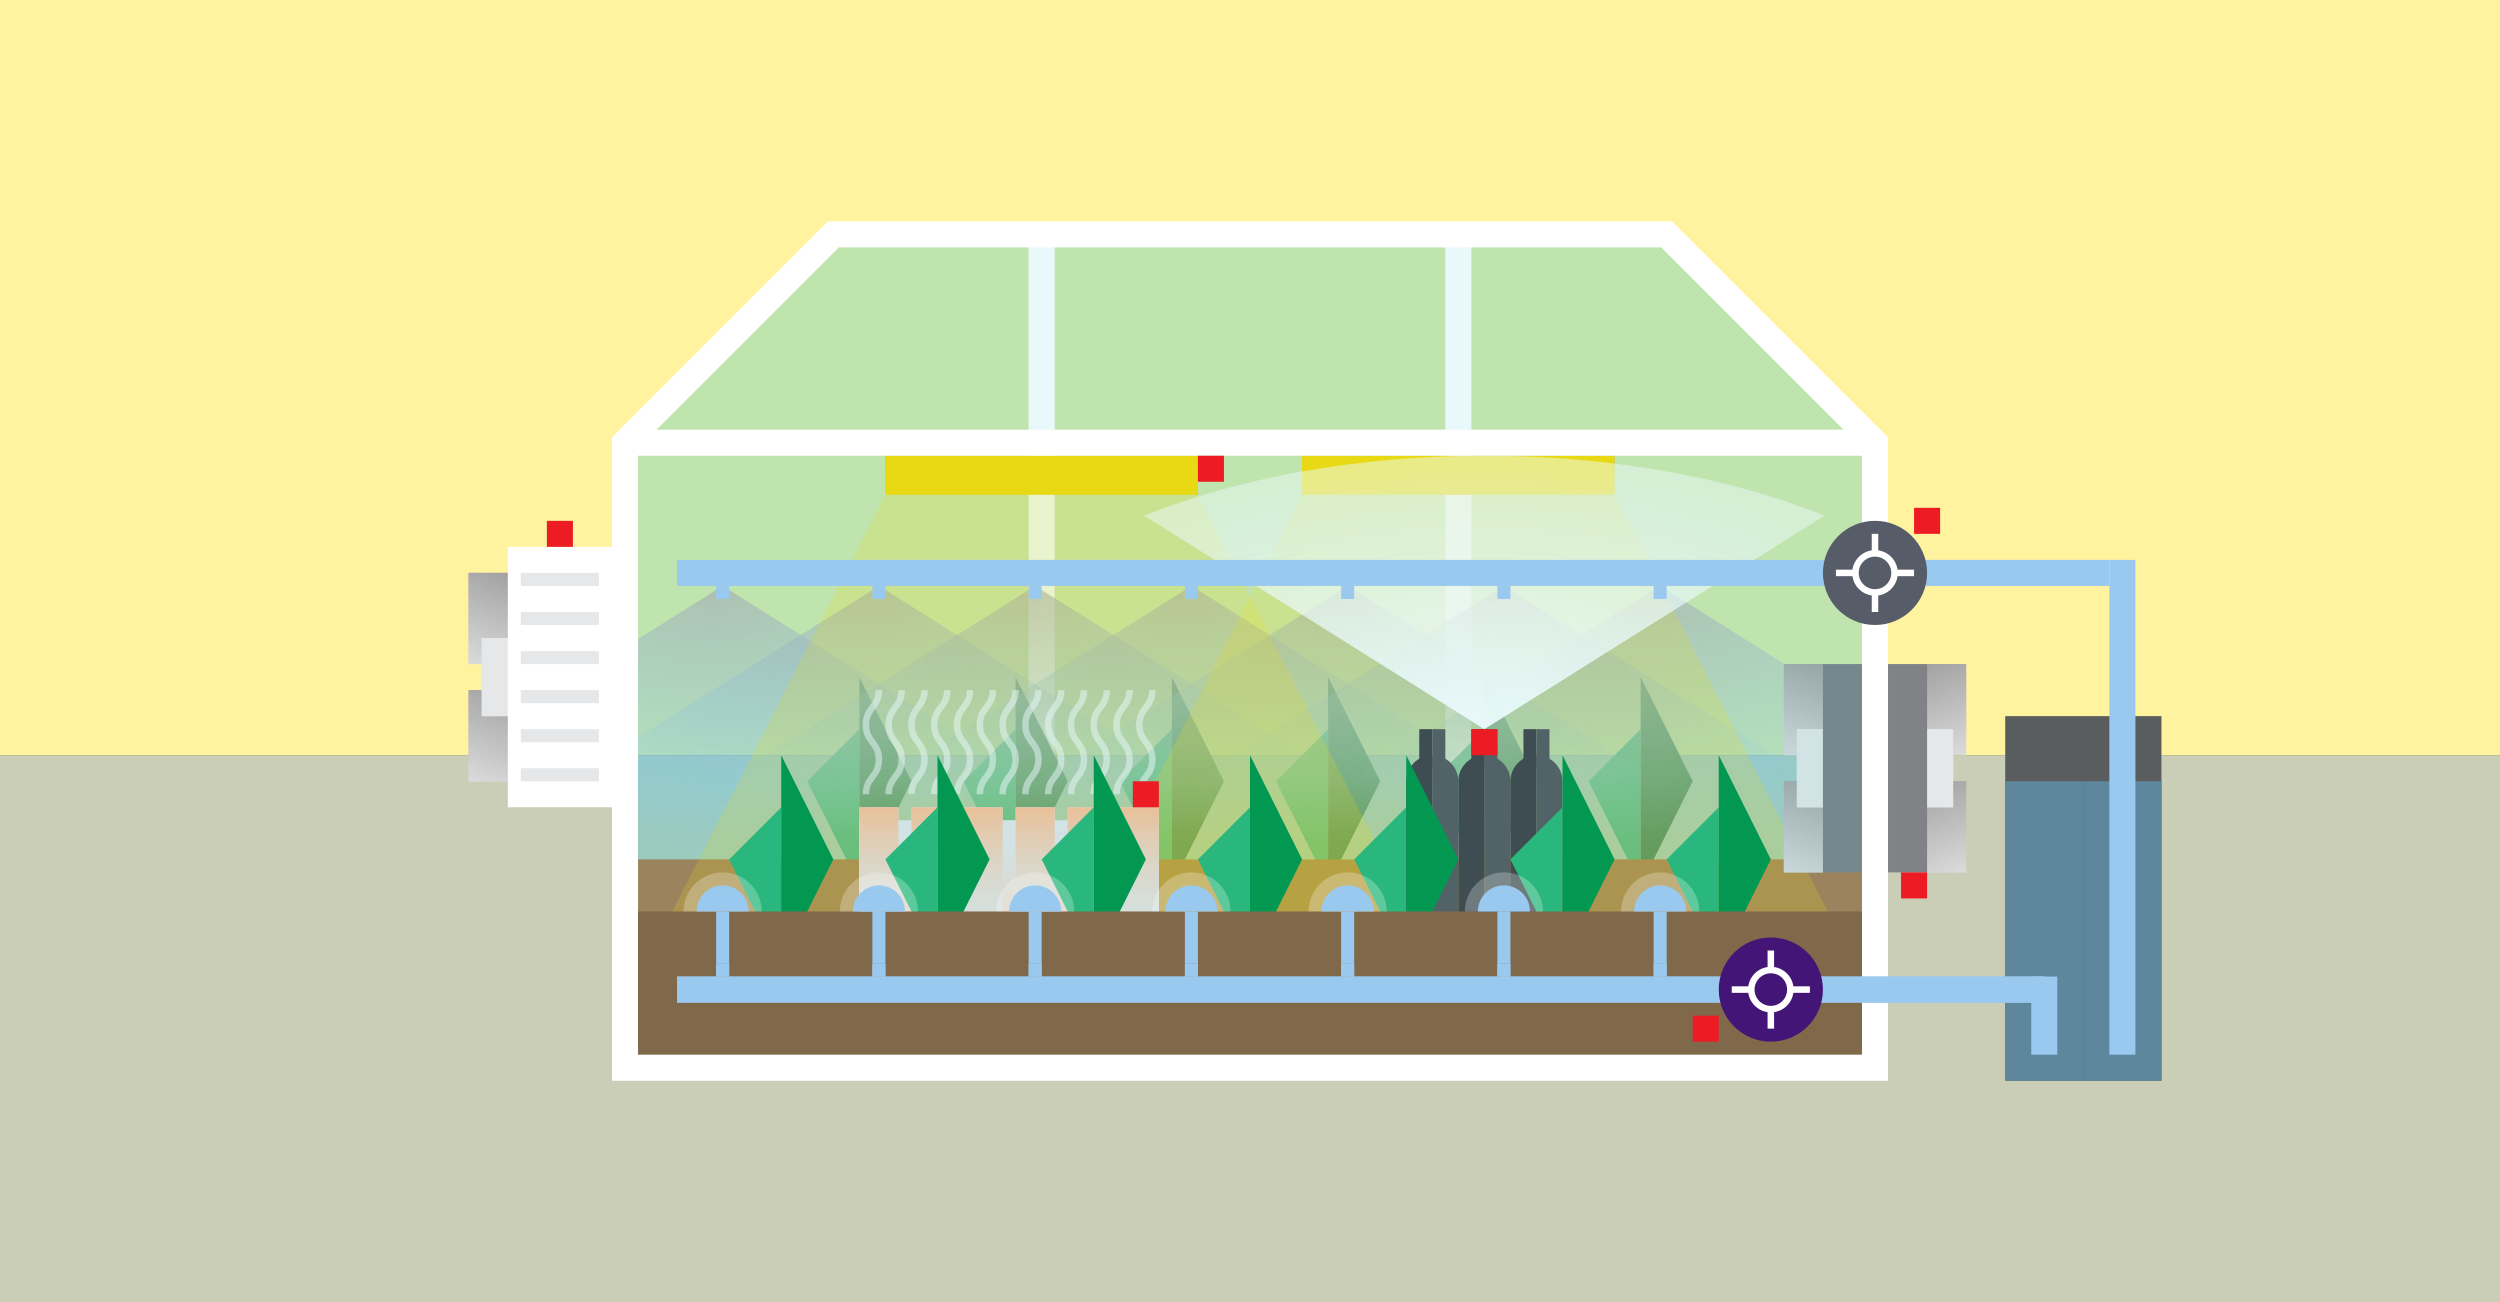 <?xml version="1.0" encoding="utf-8"?>
<!-- Generator: Adobe Illustrator 19.2.1, SVG Export Plug-In . SVG Version: 6.00 Build 0)  -->
<svg version="1.1" xmlns="http://www.w3.org/2000/svg" xmlns:xlink="http://www.w3.org/1999/xlink" x="0px" y="0px"
	 viewBox="0 0 1536 800" style="enable-background:new 0 0 1536 800;" xml:space="preserve">
<rect x="0" y="0" width="1536" height="800" fill="#333333" stroke="none"/>
<style type="text/css">
	.st0{fill:#303A30;}
	.st1{fill:url(#SVGID_1_);}
	.st2{fill:url(#SVGID_2_);}
	.st3{fill:#CBCEB6;}
	.st4{fill:#FFF39F;}
	.st5{opacity:0.2;fill:#1EBED8;}
	.st6{fill:none;stroke:#FFFFFF;stroke-width:16;stroke-miterlimit:10;}
	.st7{fill:#4FB78F;}
	.st8{fill:#498764;}
	.st9{fill:#A97C50;}
	.st10{clip-path:url(#SVGID_4_);fill:url(#SVGID_5_);}
	.st11{clip-path:url(#SVGID_4_);fill:url(#SVGID_6_);}
	.st12{clip-path:url(#SVGID_4_);fill:url(#SVGID_7_);}
	.st13{clip-path:url(#SVGID_4_);fill:url(#SVGID_8_);}
	.st14{clip-path:url(#SVGID_4_);fill:url(#SVGID_9_);}
	.st15{clip-path:url(#SVGID_4_);fill:url(#SVGID_10_);}
	.st16{clip-path:url(#SVGID_4_);fill:url(#SVGID_11_);}
	.st17{opacity:0.25;fill:#808080;}
	.st18{fill:#AAAAAA;}
	.st19{fill:#FFDC00;}
	.st20{opacity:0.2;fill:#FFDC00;}
	.st21{fill:#C6CBCE;}
	.st22{fill:#E6E7E8;}
	.st23{fill:url(#SVGID_12_);}
	.st24{fill:url(#SVGID_13_);}
	.st25{fill:url(#SVGID_14_);}
	.st26{fill:url(#SVGID_15_);}
	.st27{fill:url(#SVGID_16_);}
	.st28{fill:url(#SVGID_17_);}
	.st29{fill:url(#SVGID_18_);}
	.st30{opacity:0.5;}
	.st31{fill:none;stroke:#FFFFFF;stroke-width:4;stroke-miterlimit:10;}
	.st32{fill:url(#SVGID_19_);}
	.st33{fill:url(#SVGID_20_);}
	.st34{fill:url(#SVGID_21_);}
	.st35{fill:url(#SVGID_22_);}
	.st36{fill:url(#SVGID_23_);}
	.st37{fill:url(#SVGID_24_);}
	.st38{fill:url(#SVGID_25_);}
	.st39{fill:url(#SVGID_26_);}
	.st40{fill:#FFFFFF;}
	.st41{fill:#58595B;}
	.st42{fill:#414042;}
	.st43{fill:url(#SVGID_27_);}
	.st44{fill:url(#SVGID_28_);}
	.st45{fill:url(#SVGID_29_);}
	.st46{fill:url(#SVGID_30_);}
	.st47{fill:url(#SVGID_31_);}
	.st48{fill:url(#SVGID_32_);}
	.st49{fill:url(#SVGID_33_);}
	.st50{fill:url(#SVGID_34_);}
	.st51{fill:url(#SVGID_35_);}
	.st52{fill:#808285;}
	.st53{fill:#2BB673;}
	.st54{fill:#009444;}
	.st55{fill:#8B5E3C;}
	.st56{opacity:0.1;fill:#1EBED8;}
	.st57{fill:#5A5D5E;}
	.st58{fill:#5E879E;}
	.st59{fill:#9AC9EF;}
	.st60{opacity:0.25;fill:#FFFFFF;}
	.st61{fill:#421577;}
	.st62{fill:#421577;stroke:#FFFFFF;stroke-width:4;stroke-miterlimit:10;}
	.st63{fill:#565C68;}
	.st64{fill:#565C68;stroke:#FFFFFF;stroke-width:4;stroke-miterlimit:10;}
	.st65{fill:#ED1C24;}
</style>
<g class="group-outdoor-light">
	<g id="scape-night">
		<rect y="464" class="st0" width="1536" height="336"/>
		<linearGradient id="SVGID_1_" gradientUnits="userSpaceOnUse" x1="768" y1="-181.25" x2="768" y2="801.528">
			<stop  offset="0" style="stop-color:#00AEEF"/>
			<stop  offset="0.458" style="stop-color:#000000"/>
			<stop  offset="1" style="stop-color:#FFFF00"/>
		</linearGradient>
		<rect class="st1" width="1536" height="464"/>
	</g>
</g>
<g class="group-device-light">
	<g id="device-light-reflects">

			<radialGradient id="SVGID_2_" cx="768" cy="664" r="483.322" gradientTransform="matrix(1 0 0 0.25 0 498)" gradientUnits="userSpaceOnUse">
			<stop  offset="0" style="stop-color:#FFFF00;stop-opacity:0.5"/>
			<stop  offset="1" style="stop-color:#FFFF00;stop-opacity:0"/>
		</radialGradient>
		<ellipse class="st2" cx="768" cy="664" rx="640" ry="240"/>
	</g>
</g>
<g class="group-outdoor-light">
	<g id="scape-day">
		<rect y="464" class="st3" width="1536" height="336"/>
		<rect class="st4" width="1536" height="464"/>
	</g>
</g>
<g class="group-plane">
	<g id="plane-far">
		<g id="Layer_15">
			<polygon class="st5" points="384,272 512,144 1024,144 1152,272 1152,656 384,656 			"/>
		</g>
		<g id="Layer_3">
			<polyline class="st6" points="640,144 640,272 640,656 			"/>
			<polyline class="st6" points="896,144 896,272 896,656 			"/>
		</g>
		<g id="Layer_10">
			<g>
				<polyline class="st7" points="528,544 496,480 528,448 528,544 				"/>
				<polygon class="st8" points="560,480 528,416 528,544 				"/>
			</g>
			<g>
				<polyline class="st7" points="624,544 592,480 624,448 624,544 				"/>
				<polygon class="st8" points="656,480 624,416 624,544 				"/>
			</g>
			<g>
				<polyline class="st7" points="720,544 688,480 720,448 720,544 				"/>
				<polygon class="st8" points="752,480 720,416 720,544 				"/>
			</g>
			<g>
				<polyline class="st7" points="816,544 784,480 816,448 816,544 				"/>
				<polygon class="st8" points="848,480 816,416 816,544 				"/>
			</g>
			<g>
				<polyline class="st7" points="912,544 880,480 912,448 912,544 				"/>
				<polygon class="st8" points="944,480 912,416 912,544 				"/>
			</g>
			<g>
				<polyline class="st7" points="1008,544 976,480 1008,448 1008,544 				"/>
				<polygon class="st8" points="1040,480 1008,416 1008,544 				"/>
			</g>
		</g>
		<g id="Layer_5">
			<rect x="384" y="528" class="st9" width="768" height="128"/>
		</g>
	</g>
</g>
<g class="group-device-vaporizer">
	<g id="device-vaporizer-vapor">
		<g>
			<defs>
				<polygon id="SVGID_3_" points="384,272 512,144 1024,144 1152,272 1152,656 384,656 				"/>
			</defs>
			<clipPath id="SVGID_4_">
				<use xlink:href="#SVGID_3_"  style="overflow:visible;"/>
			</clipPath>

				<radialGradient id="SVGID_5_" cx="440.719" cy="715.191" r="159.733" gradientTransform="matrix(1.992 0 0 -1 -440.387 1075.191)" gradientUnits="userSpaceOnUse">
				<stop  offset="0" style="stop-color:#B5AEAE;stop-opacity:0.7"/>
				<stop  offset="1" style="stop-color:#86D1FF;stop-opacity:0"/>
			</radialGradient>
			<path class="st10" d="M444,360l209,131.159C595.725,514.192,523.093,528,444,528s-151.725-13.808-209-36.841L444,360z"/>

				<radialGradient id="SVGID_6_" cx="537.111" cy="715.191" r="159.733" gradientTransform="matrix(1.992 0 0 -1 -536.387 1075.191)" gradientUnits="userSpaceOnUse">
				<stop  offset="0" style="stop-color:#B5AEAE;stop-opacity:0.7"/>
				<stop  offset="1" style="stop-color:#86D1FF;stop-opacity:0"/>
			</radialGradient>
			<path class="st11" d="M540,360l209,131.159C691.725,514.192,619.093,528,540,528s-151.725-13.808-209-36.841L540,360z"/>

				<radialGradient id="SVGID_7_" cx="633.503" cy="715.191" r="159.733" gradientTransform="matrix(1.992 0 0 -1 -632.387 1075.191)" gradientUnits="userSpaceOnUse">
				<stop  offset="0" style="stop-color:#B5AEAE;stop-opacity:0.7"/>
				<stop  offset="1" style="stop-color:#86D1FF;stop-opacity:0"/>
			</radialGradient>
			<path class="st12" d="M636,360l209,131.159C787.725,514.192,715.093,528,636,528s-151.725-13.808-209-36.841L636,360z"/>

				<radialGradient id="SVGID_8_" cx="729.895" cy="715.191" r="159.733" gradientTransform="matrix(1.992 0 0 -1 -728.387 1075.191)" gradientUnits="userSpaceOnUse">
				<stop  offset="0" style="stop-color:#B5AEAE;stop-opacity:0.7"/>
				<stop  offset="1" style="stop-color:#86D1FF;stop-opacity:0"/>
			</radialGradient>
			<path class="st13" d="M732,360l209,131.159C883.725,514.192,811.093,528,732,528s-151.725-13.808-209-36.841L732,360z"/>

				<radialGradient id="SVGID_9_" cx="826.288" cy="715.191" r="159.733" gradientTransform="matrix(1.992 0 0 -1 -824.387 1075.191)" gradientUnits="userSpaceOnUse">
				<stop  offset="0" style="stop-color:#B5AEAE;stop-opacity:0.7"/>
				<stop  offset="1" style="stop-color:#86D1FF;stop-opacity:0"/>
			</radialGradient>
			<path class="st14" d="M828,360l209,131.159C979.725,514.192,907.093,528,828,528s-151.725-13.808-209-36.841L828,360z"/>

				<radialGradient id="SVGID_10_" cx="922.68" cy="715.191" r="159.733" gradientTransform="matrix(1.992 0 0 -1 -920.387 1075.191)" gradientUnits="userSpaceOnUse">
				<stop  offset="0" style="stop-color:#B5AEAE;stop-opacity:0.7"/>
				<stop  offset="1" style="stop-color:#86D1FF;stop-opacity:0"/>
			</radialGradient>
			<path class="st15" d="M924,360l209,131.159C1075.725,514.192,1003.093,528,924,528s-151.725-13.808-209-36.841L924,360z"/>

				<radialGradient id="SVGID_11_" cx="1019.072" cy="715.191" r="159.733" gradientTransform="matrix(1.992 0 0 -1 -1016.387 1075.191)" gradientUnits="userSpaceOnUse">
				<stop  offset="0" style="stop-color:#B5AEAE;stop-opacity:0.7"/>
				<stop  offset="1" style="stop-color:#86D1FF;stop-opacity:0"/>
			</radialGradient>
			<path class="st16" d="M1020,360l209,131.159C1171.725,514.192,1099.093,528,1020,528s-151.725-13.808-209-36.841L1020,360z"/>
		</g>
	</g>
</g>
<g class="group-device-light">
	<g id="device-light-off">
		<rect x="800" y="288" class="st17" width="192" height="16"/>
		<rect x="544" y="288" class="st17" width="192" height="16"/>
		<rect x="800" y="280" class="st18" width="192" height="8"/>
		<rect x="544" y="280" class="st18" width="192" height="8"/>
	</g>
	<g id="device-light-on">
		<rect x="800" y="280" class="st19" width="192" height="24"/>
		<rect x="544" y="280" class="st19" width="192" height="24"/>
	</g>
	<g id="device-light-rays">
		<polygon class="st20" points="392,648 912,648 736,304 544,304 392,601.091 		"/>
		<polygon class="st20" points="1144,601.091 992,304 800,304 624,648 1144,648 		"/>
	</g>
</g>
<g class="group-device-heater">
	<g id="device-heater-off">
		<rect x="528" y="504" class="st21" width="184" height="80"/>
		<rect x="528" y="496" class="st22" width="24" height="96"/>
		<rect x="560" y="496" class="st22" width="24" height="96"/>
		<rect x="592" y="496" class="st22" width="24" height="96"/>
		<rect x="624" y="496" class="st22" width="24" height="96"/>
		<rect x="656" y="496" class="st22" width="24" height="96"/>
		<rect x="688" y="496" class="st22" width="24" height="96"/>
	</g>
	<g id="device-heater-on">
		<linearGradient id="SVGID_12_" gradientUnits="userSpaceOnUse" x1="620" y1="504" x2="620" y2="584">
			<stop  offset="0" style="stop-color:#E6E7E8"/>
			<stop  offset="0.217" style="stop-color:#E7E5E4"/>
			<stop  offset="0.432" style="stop-color:#EBE0D8"/>
			<stop  offset="0.647" style="stop-color:#F0D7C4"/>
			<stop  offset="0.861" style="stop-color:#F8CAA8"/>
			<stop  offset="1" style="stop-color:#FFC092"/>
		</linearGradient>
		<rect x="528" y="504" class="st23" width="184" height="80"/>
		<g>
			<linearGradient id="SVGID_13_" gradientUnits="userSpaceOnUse" x1="540" y1="592" x2="540" y2="496">
				<stop  offset="0" style="stop-color:#E6E7E8"/>
				<stop  offset="0.217" style="stop-color:#E7E5E4"/>
				<stop  offset="0.432" style="stop-color:#EBE0D8"/>
				<stop  offset="0.647" style="stop-color:#F0D7C4"/>
				<stop  offset="0.861" style="stop-color:#F8CAA8"/>
				<stop  offset="1" style="stop-color:#FFC092"/>
			</linearGradient>
			<rect x="528" y="496" class="st24" width="24" height="96"/>
			<linearGradient id="SVGID_14_" gradientUnits="userSpaceOnUse" x1="572" y1="592" x2="572" y2="496">
				<stop  offset="0" style="stop-color:#E6E7E8"/>
				<stop  offset="0.217" style="stop-color:#E7E5E4"/>
				<stop  offset="0.432" style="stop-color:#EBE0D8"/>
				<stop  offset="0.647" style="stop-color:#F0D7C4"/>
				<stop  offset="0.861" style="stop-color:#F8CAA8"/>
				<stop  offset="1" style="stop-color:#FFC092"/>
			</linearGradient>
			<rect x="560" y="496" class="st25" width="24" height="96"/>
			<linearGradient id="SVGID_15_" gradientUnits="userSpaceOnUse" x1="604" y1="592" x2="604" y2="496">
				<stop  offset="0" style="stop-color:#E6E7E8"/>
				<stop  offset="0.217" style="stop-color:#E7E5E4"/>
				<stop  offset="0.432" style="stop-color:#EBE0D8"/>
				<stop  offset="0.647" style="stop-color:#F0D7C4"/>
				<stop  offset="0.861" style="stop-color:#F8CAA8"/>
				<stop  offset="1" style="stop-color:#FFC092"/>
			</linearGradient>
			<rect x="592" y="496" class="st26" width="24" height="96"/>
			<linearGradient id="SVGID_16_" gradientUnits="userSpaceOnUse" x1="636" y1="592" x2="636" y2="496">
				<stop  offset="0" style="stop-color:#E6E7E8"/>
				<stop  offset="0.217" style="stop-color:#E7E5E4"/>
				<stop  offset="0.432" style="stop-color:#EBE0D8"/>
				<stop  offset="0.647" style="stop-color:#F0D7C4"/>
				<stop  offset="0.861" style="stop-color:#F8CAA8"/>
				<stop  offset="1" style="stop-color:#FFC092"/>
			</linearGradient>
			<rect x="624" y="496" class="st27" width="24" height="96"/>
			<linearGradient id="SVGID_17_" gradientUnits="userSpaceOnUse" x1="668" y1="592" x2="668" y2="496">
				<stop  offset="0" style="stop-color:#E6E7E8"/>
				<stop  offset="0.217" style="stop-color:#E7E5E4"/>
				<stop  offset="0.432" style="stop-color:#EBE0D8"/>
				<stop  offset="0.647" style="stop-color:#F0D7C4"/>
				<stop  offset="0.861" style="stop-color:#F8CAA8"/>
				<stop  offset="1" style="stop-color:#FFC092"/>
			</linearGradient>
			<rect x="656" y="496" class="st28" width="24" height="96"/>
			<linearGradient id="SVGID_18_" gradientUnits="userSpaceOnUse" x1="700" y1="592" x2="700" y2="496">
				<stop  offset="0" style="stop-color:#E6E7E8"/>
				<stop  offset="0.217" style="stop-color:#E7E5E4"/>
				<stop  offset="0.432" style="stop-color:#EBE0D8"/>
				<stop  offset="0.647" style="stop-color:#F0D7C4"/>
				<stop  offset="0.861" style="stop-color:#F8CAA8"/>
				<stop  offset="1" style="stop-color:#FFC092"/>
			</linearGradient>
			<rect x="688" y="496" class="st29" width="24" height="96"/>
		</g>
	</g>
	<g id="device-heater-waves">
		<g class="st30">
			<g>
				<path class="st31" d="M540,424c0,10.666-8,10.666-8,21.331c0,10.667,8,10.667,8,21.334c0,10.667-8,10.667-8,21.334"/>
			</g>
			<g>
				<path class="st31" d="M554,424c0,10.666-8,10.666-8,21.331c0,10.667,8,10.667,8,21.334c0,10.667-8,10.667-8,21.334"/>
			</g>
			<g>
				<path class="st31" d="M568,424c0,10.666-8,10.666-8,21.331c0,10.667,8,10.667,8,21.334c0,10.667-8,10.667-8,21.334"/>
			</g>
			<g>
				<path class="st31" d="M582,424c0,10.666-8,10.666-8,21.331c0,10.667,8,10.667,8,21.334c0,10.667-8,10.667-8,21.334"/>
			</g>
			<g>
				<path class="st31" d="M596,424c0,10.666-8,10.666-8,21.331c0,10.667,8,10.667,8,21.334c0,10.667-8,10.667-8,21.334"/>
			</g>
			<g>
				<path class="st31" d="M610,424c0,10.666-8,10.666-8,21.331c0,10.667,8,10.667,8,21.334c0,10.667-8,10.667-8,21.334"/>
			</g>
			<g>
				<path class="st31" d="M624,424c0,10.666-8,10.666-8,21.331c0,10.667,8,10.667,8,21.334c0,10.667-8,10.667-8,21.334"/>
			</g>
			<g>
				<path class="st31" d="M638,424c0,10.666-8,10.666-8,21.331c0,10.667,8,10.667,8,21.334c0,10.667-8,10.667-8,21.334"/>
			</g>
			<g>
				<path class="st31" d="M652,424c0,10.666-8,10.666-8,21.331c0,10.667,8,10.667,8,21.334c0,10.667-8,10.667-8,21.334"/>
			</g>
			<g>
				<path class="st31" d="M666,424c0,10.666-8,10.666-8,21.331c0,10.667,8,10.667,8,21.334c0,10.667-8,10.667-8,21.334"/>
			</g>
			<g>
				<path class="st31" d="M680,424c0,10.666-8,10.666-8,21.331c0,10.667,8,10.667,8,21.334c0,10.667-8,10.667-8,21.334"/>
			</g>
			<g>
				<path class="st31" d="M694,424c0,10.666-8,10.666-8,21.331c0,10.667,8,10.667,8,21.334c0,10.667-8,10.667-8,21.334"/>
			</g>
			<g>
				<path class="st31" d="M708,424c0,10.666-8,10.666-8,21.331c0,10.667,8,10.667,8,21.334c0,10.667-8,10.667-8,21.334"/>
			</g>
		</g>
	</g>
</g>
<g class="group-device-conditioner">
	<g id="device-conditioner-rotor-2">
		<linearGradient id="SVGID_19_" gradientUnits="userSpaceOnUse" x1="256.5" y1="488.388" x2="362.289" y2="224.795">
			<stop  offset="0.172" style="stop-color:#FFFFFF"/>
			<stop  offset="1" style="stop-color:#231F20"/>
		</linearGradient>
		<rect x="288" y="352" class="st32" width="24" height="56"/>
		<linearGradient id="SVGID_20_" gradientUnits="userSpaceOnUse" x1="256.5" y1="560.388" x2="362.289" y2="296.795">
			<stop  offset="0.172" style="stop-color:#FFFFFF"/>
			<stop  offset="1" style="stop-color:#231F20"/>
		</linearGradient>
		<rect x="288" y="424" class="st33" width="24" height="56"/>
		<rect x="296" y="392" class="st22" width="16" height="48"/>
		<linearGradient id="SVGID_21_" gradientUnits="userSpaceOnUse" x1="256.5" y1="488.388" x2="362.289" y2="224.795">
			<stop  offset="0.172" style="stop-color:#FFFFFF"/>
			<stop  offset="1" style="stop-color:#231F20"/>
		</linearGradient>
		<rect x="288" y="352" class="st34" width="24" height="56"/>
		<linearGradient id="SVGID_22_" gradientUnits="userSpaceOnUse" x1="256.5" y1="560.388" x2="362.289" y2="296.795">
			<stop  offset="0.172" style="stop-color:#FFFFFF"/>
			<stop  offset="1" style="stop-color:#231F20"/>
		</linearGradient>
		<rect x="288" y="424" class="st35" width="24" height="56"/>
		<rect x="296" y="392" class="st22" width="16" height="48"/>
	</g>
	<g id="device-conditioner-rotor-1">
		<linearGradient id="SVGID_23_" gradientUnits="userSpaceOnUse" x1="256.5" y1="488.388" x2="362.289" y2="224.795">
			<stop  offset="0.172" style="stop-color:#FFFFFF"/>
			<stop  offset="1" style="stop-color:#231F20"/>
		</linearGradient>
		<rect x="288" y="352" class="st36" width="24" height="56"/>
		<linearGradient id="SVGID_24_" gradientUnits="userSpaceOnUse" x1="256.5" y1="560.388" x2="362.289" y2="296.795">
			<stop  offset="0.172" style="stop-color:#FFFFFF"/>
			<stop  offset="1" style="stop-color:#231F20"/>
		</linearGradient>
		<rect x="288" y="424" class="st37" width="24" height="56"/>
		<rect x="296" y="392" class="st22" width="16" height="48"/>
		<linearGradient id="SVGID_25_" gradientUnits="userSpaceOnUse" x1="256.5" y1="488.388" x2="362.289" y2="224.795">
			<stop  offset="0.172" style="stop-color:#FFFFFF"/>
			<stop  offset="1" style="stop-color:#231F20"/>
		</linearGradient>
		<rect x="288" y="352" class="st38" width="24" height="56"/>
		<linearGradient id="SVGID_26_" gradientUnits="userSpaceOnUse" x1="256.5" y1="560.388" x2="362.289" y2="296.795">
			<stop  offset="0.172" style="stop-color:#FFFFFF"/>
			<stop  offset="1" style="stop-color:#231F20"/>
		</linearGradient>
		<rect x="288" y="424" class="st39" width="24" height="56"/>
		<rect x="296" y="392" class="st22" width="16" height="48"/>
	</g>
	<g id="device-conditioner">
		<rect x="296" y="392" class="st22" width="40" height="48"/>
		<rect x="312" y="336" class="st40" width="72" height="160"/>
		<rect x="320" y="352" class="st22" width="48" height="8"/>
		<rect x="320" y="376" class="st22" width="48" height="8"/>
		<rect x="320" y="400" class="st22" width="48" height="8"/>
		<rect x="320" y="424" class="st22" width="48" height="8"/>
		<rect x="320" y="448" class="st22" width="48" height="8"/>
		<rect x="320" y="472" class="st22" width="48" height="8"/>
	</g>
</g>
<g class="group-device-co2">
	<g id="device-co2">
		<g>
			<g>
				<path class="st41" d="M912,464v128c8.8,0,16-7.2,16-16v-96C928,471.2,920.8,464,912,464z"/>
				<path class="st42" d="M896,480V576c0,8.8,7.2,16,16,16V464C903.2,464,896,471.2,896,480z"/>
			</g>
			<g>
				<rect x="904" y="448" class="st42" width="8" height="24"/>
				<rect x="912" y="448" class="st41" width="8" height="24"/>
			</g>
		</g>
		<g>
			<g>
				<path class="st41" d="M944,464v128c8.8,0,16-7.2,16-16v-96C960,471.2,952.8,464,944,464z"/>
				<path class="st42" d="M928,480V576c0,8.8,7.2,16,16,16V464C935.2,464,928,471.2,928,480z"/>
			</g>
			<g>
				<rect x="936" y="448" class="st42" width="8" height="24"/>
				<rect x="944" y="448" class="st41" width="8" height="24"/>
			</g>
		</g>
		<g>
			<g>
				<path class="st41" d="M880,464v128c8.8,0,16-7.2,16-16v-96C896,471.2,888.8,464,880,464z"/>
				<path class="st42" d="M864,480V576c0,8.8,7.2,16,16,16V464C871.2,464,864,471.2,864,480z"/>
			</g>
			<g>
				<rect x="872" y="448" class="st42" width="8" height="24"/>
				<rect x="880" y="448" class="st41" width="8" height="24"/>
			</g>
		</g>
	</g>
	<g id="device-co2-gas">

			<radialGradient id="SVGID_27_" cx="916.655" cy="467.191" r="159.733" gradientTransform="matrix(1.992 0 0 1 -920.387 -19.191)" gradientUnits="userSpaceOnUse">
			<stop  offset="0" style="stop-color:#FFFFFF"/>
			<stop  offset="1" style="stop-color:#FFFFFF;stop-opacity:0.5"/>
		</radialGradient>
		<path class="st43" d="M912,448l209-131.159C1063.725,293.808,991.093,280,912,280s-151.725,13.807-209,36.841L912,448z"/>
	</g>
</g>
<g class="group-device-fan">
	<g id="device-fan-rotor-2">
		<g>
			<linearGradient id="SVGID_28_" gradientUnits="userSpaceOnUse" x1="1064.5" y1="544.388" x2="1170.289" y2="280.795">
				<stop  offset="0.172" style="stop-color:#FFFFFF"/>
				<stop  offset="1" style="stop-color:#231F20"/>
			</linearGradient>
			<rect x="1096" y="408" class="st44" width="24" height="56"/>
			<linearGradient id="SVGID_29_" gradientUnits="userSpaceOnUse" x1="1064.5" y1="616.388" x2="1170.289" y2="352.795">
				<stop  offset="0.172" style="stop-color:#FFFFFF"/>
				<stop  offset="1" style="stop-color:#231F20"/>
			</linearGradient>
			<rect x="1096" y="480" class="st45" width="24" height="56"/>
			<rect x="1104" y="448" class="st22" width="16" height="48"/>
		</g>
		<g>

				<linearGradient id="SVGID_30_" gradientUnits="userSpaceOnUse" x1="952.5" y1="544.388" x2="1058.289" y2="280.795" gradientTransform="matrix(-1 0 0 1 2192 0)">
				<stop  offset="0.172" style="stop-color:#FFFFFF"/>
				<stop  offset="1" style="stop-color:#231F20"/>
			</linearGradient>
			<polygon class="st46" points="1184,464 1208,464 1208,408 1184,408 			"/>

				<linearGradient id="SVGID_31_" gradientUnits="userSpaceOnUse" x1="952.5" y1="616.388" x2="1058.289" y2="352.795" gradientTransform="matrix(-1 0 0 1 2192 0)">
				<stop  offset="0.172" style="stop-color:#FFFFFF"/>
				<stop  offset="1" style="stop-color:#231F20"/>
			</linearGradient>
			<polygon class="st47" points="1184,536 1208,536 1208,480 1184,480 			"/>
			<rect x="1184" y="448" transform="matrix(-1 -1.224647e-016 1.224647e-016 -1 2384 944)" class="st22" width="16" height="48"/>
		</g>
	</g>
	<g id="device-fan-rotor-1">
		<g>
			<linearGradient id="SVGID_32_" gradientUnits="userSpaceOnUse" x1="1064.5" y1="544.388" x2="1170.289" y2="280.795">
				<stop  offset="0.172" style="stop-color:#FFFFFF"/>
				<stop  offset="1" style="stop-color:#231F20"/>
			</linearGradient>
			<rect x="1096" y="408" class="st48" width="24" height="56"/>
			<linearGradient id="SVGID_33_" gradientUnits="userSpaceOnUse" x1="1064.5" y1="616.388" x2="1170.289" y2="352.795">
				<stop  offset="0.172" style="stop-color:#FFFFFF"/>
				<stop  offset="1" style="stop-color:#231F20"/>
			</linearGradient>
			<rect x="1096" y="480" class="st49" width="24" height="56"/>
			<rect x="1104" y="448" class="st22" width="16" height="48"/>
		</g>
		<g>

				<linearGradient id="SVGID_34_" gradientUnits="userSpaceOnUse" x1="952.5" y1="544.388" x2="1058.289" y2="280.795" gradientTransform="matrix(-1 0 0 1 2192 0)">
				<stop  offset="0.172" style="stop-color:#FFFFFF"/>
				<stop  offset="1" style="stop-color:#231F20"/>
			</linearGradient>
			<polygon class="st50" points="1184,464 1208,464 1208,408 1184,408 			"/>

				<linearGradient id="SVGID_35_" gradientUnits="userSpaceOnUse" x1="952.5" y1="616.388" x2="1058.289" y2="352.795" gradientTransform="matrix(-1 0 0 1 2192 0)">
				<stop  offset="0.172" style="stop-color:#FFFFFF"/>
				<stop  offset="1" style="stop-color:#231F20"/>
			</linearGradient>
			<polygon class="st51" points="1184,536 1208,536 1208,480 1184,480 			"/>
			<rect x="1184" y="448" transform="matrix(-1 -1.224647e-016 1.224647e-016 -1 2384 944)" class="st22" width="16" height="48"/>
		</g>
	</g>
	<g id="device-fan">
		<rect x="1104" y="448" transform="matrix(-1 -1.224647e-016 1.224647e-016 -1 2304 944)" class="st22" width="96" height="48"/>
		<rect x="1120" y="408" class="st52" width="64" height="128"/>
	</g>
</g>
<g class="group-plane">
	<g id="plane-near">
		<g id="Layer_9">
			<g>
				<polyline class="st53" points="480,592 448,528 480,496 480,592 				"/>
				<polygon class="st54" points="512,528 480,464 480,592 				"/>
			</g>
			<g>
				<polyline class="st53" points="576,592 544,528 576,496 576,592 				"/>
				<polygon class="st54" points="608,528 576,464 576,592 				"/>
			</g>
			<g>
				<polyline class="st53" points="672,592 640,528 672,496 672,592 				"/>
				<polygon class="st54" points="704,528 672,464 672,592 				"/>
			</g>
			<g>
				<polyline class="st53" points="768,592 736,528 768,496 768,592 				"/>
				<polygon class="st54" points="800,528 768,464 768,592 				"/>
			</g>
			<g>
				<polyline class="st53" points="864,592 832,528 864,496 864,592 				"/>
				<polygon class="st54" points="896,528 864,464 864,592 				"/>
			</g>
			<g>
				<polyline class="st53" points="960,592 928,528 960,496 960,592 				"/>
				<polygon class="st54" points="992,528 960,464 960,592 				"/>
			</g>
			<g>
				<polyline class="st53" points="1056,592 1024,528 1056,496 1056,592 				"/>
				<polygon class="st54" points="1088,528 1056,464 1056,592 				"/>
			</g>
		</g>
		<g id="Layer_8">
			<rect x="384" y="560" class="st55" width="768" height="96"/>
		</g>
		<polygon class="st56" points="384,272 512,144 1024,144 1152,272 1152,656 384,656 		"/>
		<g id="Layer_2">
			<polygon class="st6" points="384,272 512,144 1024,144 1152,272 1152,656 384,656 			"/>
			<line class="st6" x1="1152" y1="272" x2="384" y2="272"/>
		</g>
	</g>
</g>
<g class="group-device-can">
	<g id="device-can">
		<rect x="1232" y="440" class="st57" width="96" height="224"/>
	</g>
	<g id="device-can-level-1">
		<rect x="1232" y="480" class="st58" width="48" height="184"/>
	</g>
	<g id="device-can-level-2">
		<rect x="1280" y="480" class="st58" width="48" height="184"/>
	</g>
</g>
<g class="group-device-water">
	<g id="device-water-pipes">
		<rect x="440" y="560" class="st59" width="8" height="32"/>
		<rect x="536" y="560" class="st59" width="8" height="32"/>
		<rect x="632" y="560" class="st59" width="8" height="32"/>
		<rect x="728" y="560" class="st59" width="8" height="32"/>
		<rect x="824" y="560" class="st59" width="8" height="32"/>
		<rect x="920" y="560" class="st59" width="8" height="32"/>
		<rect x="1016" y="560" class="st59" width="8" height="32"/>
		<rect x="440" y="592" class="st59" width="8" height="8"/>
		<rect x="536" y="592" class="st59" width="8" height="8"/>
		<rect x="632" y="592" class="st59" width="8" height="8"/>
		<rect x="728" y="592" class="st59" width="8" height="8"/>
		<rect x="824" y="592" class="st59" width="8" height="8"/>
		<rect x="920" y="592" class="st59" width="8" height="8"/>
		<rect x="1016" y="592" class="st59" width="8" height="8"/>
		<rect x="416" y="600" class="st59" width="840" height="16"/>
		<rect x="1248" y="600" class="st59" width="16" height="48"/>
	</g>
	<g id="device-water-outlets">
		<path class="st60" d="M612,560c0-13.255,10.745-24,24-24s24,10.745,24,24"/>
		<path class="st60" d="M708,560c0-13.255,10.745-24,24-24s24,10.745,24,24"/>
		<path class="st60" d="M420,560c0-13.255,10.745-24,24-24s24,10.745,24,24"/>
		<path class="st60" d="M516,560c0-13.255,10.745-24,24-24s24,10.745,24,24"/>
		<path class="st59" d="M428,560c0-8.836,7.163-16,16-16s16,7.163,16,16"/>
		<path class="st59" d="M524,560c0-8.836,7.163-16,16-16s16,7.163,16,16"/>
		<path class="st59" d="M620,560c0-8.836,7.163-16,16-16s16,7.163,16,16"/>
		<path class="st59" d="M716,560c0-8.836,7.163-16,16-16s16,7.163,16,16"/>
		<path class="st60" d="M996,560c0-13.255,10.745-24,24-24c13.255,0,24,10.745,24,24"/>
		<path class="st60" d="M804,560c0-13.255,10.745-24,24-24s24,10.745,24,24"/>
		<path class="st60" d="M900,560c0-13.255,10.745-24,24-24s24,10.745,24,24"/>
		<path class="st59" d="M812,560c0-8.836,7.163-16,16-16s16,7.163,16,16"/>
		<path class="st59" d="M908,560c0-8.836,7.163-16,16-16s16,7.163,16,16"/>
		<path class="st59" d="M1004,560c0-8.836,7.163-16,16-16s16,7.163,16,16"/>
		<rect x="440" y="592" class="st59" width="8" height="8"/>
		<rect x="536" y="592" class="st59" width="8" height="8"/>
		<rect x="632" y="592" class="st59" width="8" height="8"/>
		<rect x="728" y="592" class="st59" width="8" height="8"/>
		<rect x="824" y="592" class="st59" width="8" height="8"/>
		<rect x="920" y="592" class="st59" width="8" height="8"/>
		<rect x="1016" y="592" class="st59" width="8" height="8"/>
		<rect x="416" y="600" class="st59" width="840" height="16"/>
	</g>
	<g id="device-water-pump">
		<circle class="st61" cx="1088" cy="608" r="32"/>
		<g>
			<line class="st31" x1="1088" y1="584" x2="1088" y2="632"/>
			<line class="st31" x1="1064" y1="608" x2="1112" y2="608"/>
			<circle class="st62" cx="1088" cy="608" r="12"/>
		</g>
	</g>
</g>
<g class="group-device-vaporizer">
	<g id="device-vaporizer-pipes">
		<rect x="440" y="360" class="st59" width="8" height="8"/>
		<rect x="536" y="360" class="st59" width="8" height="8"/>
		<rect x="632" y="360" class="st59" width="8" height="8"/>
		<rect x="728" y="360" class="st59" width="8" height="8"/>
		<rect x="824" y="360" class="st59" width="8" height="8"/>
		<rect x="920" y="360" class="st59" width="8" height="8"/>
		<rect x="1016" y="360" class="st59" width="8" height="8"/>
		<rect x="416" y="344" class="st59" width="880" height="16"/>
		<rect x="1296" y="344" class="st59" width="16" height="304"/>
	</g>
	<g id="device-vaporizer-pump">
		<circle class="st63" cx="1152" cy="352" r="32"/>
		<g>
			<line class="st31" x1="1152" y1="328" x2="1152" y2="376"/>
			<line class="st31" x1="1128" y1="352" x2="1176" y2="352"/>
			<circle class="st64" cx="1152" cy="352" r="12"/>
		</g>
	</g>
</g>
<g id="leds">
	<rect id="device-water-led" x="1040" y="624" class="st65" width="16" height="16"/>
	<rect id="device-vaporizer-led" x="1176" y="312" class="st65" width="16" height="16"/>
	<rect id="device-light-led" x="736" y="280" class="st65" width="16" height="16"/>
	<rect id="device-heater-led" x="696" y="480" class="st65" width="16" height="16"/>
	<rect id="device-conditioner-led" x="336" y="320" class="st65" width="16" height="16"/>
	<rect id="device-co2-led" x="904" y="448" class="st65" width="16" height="16"/>
	<rect id="device-fan-led" x="1168" y="536" class="st65" width="16" height="16"/>
</g>
</svg>
